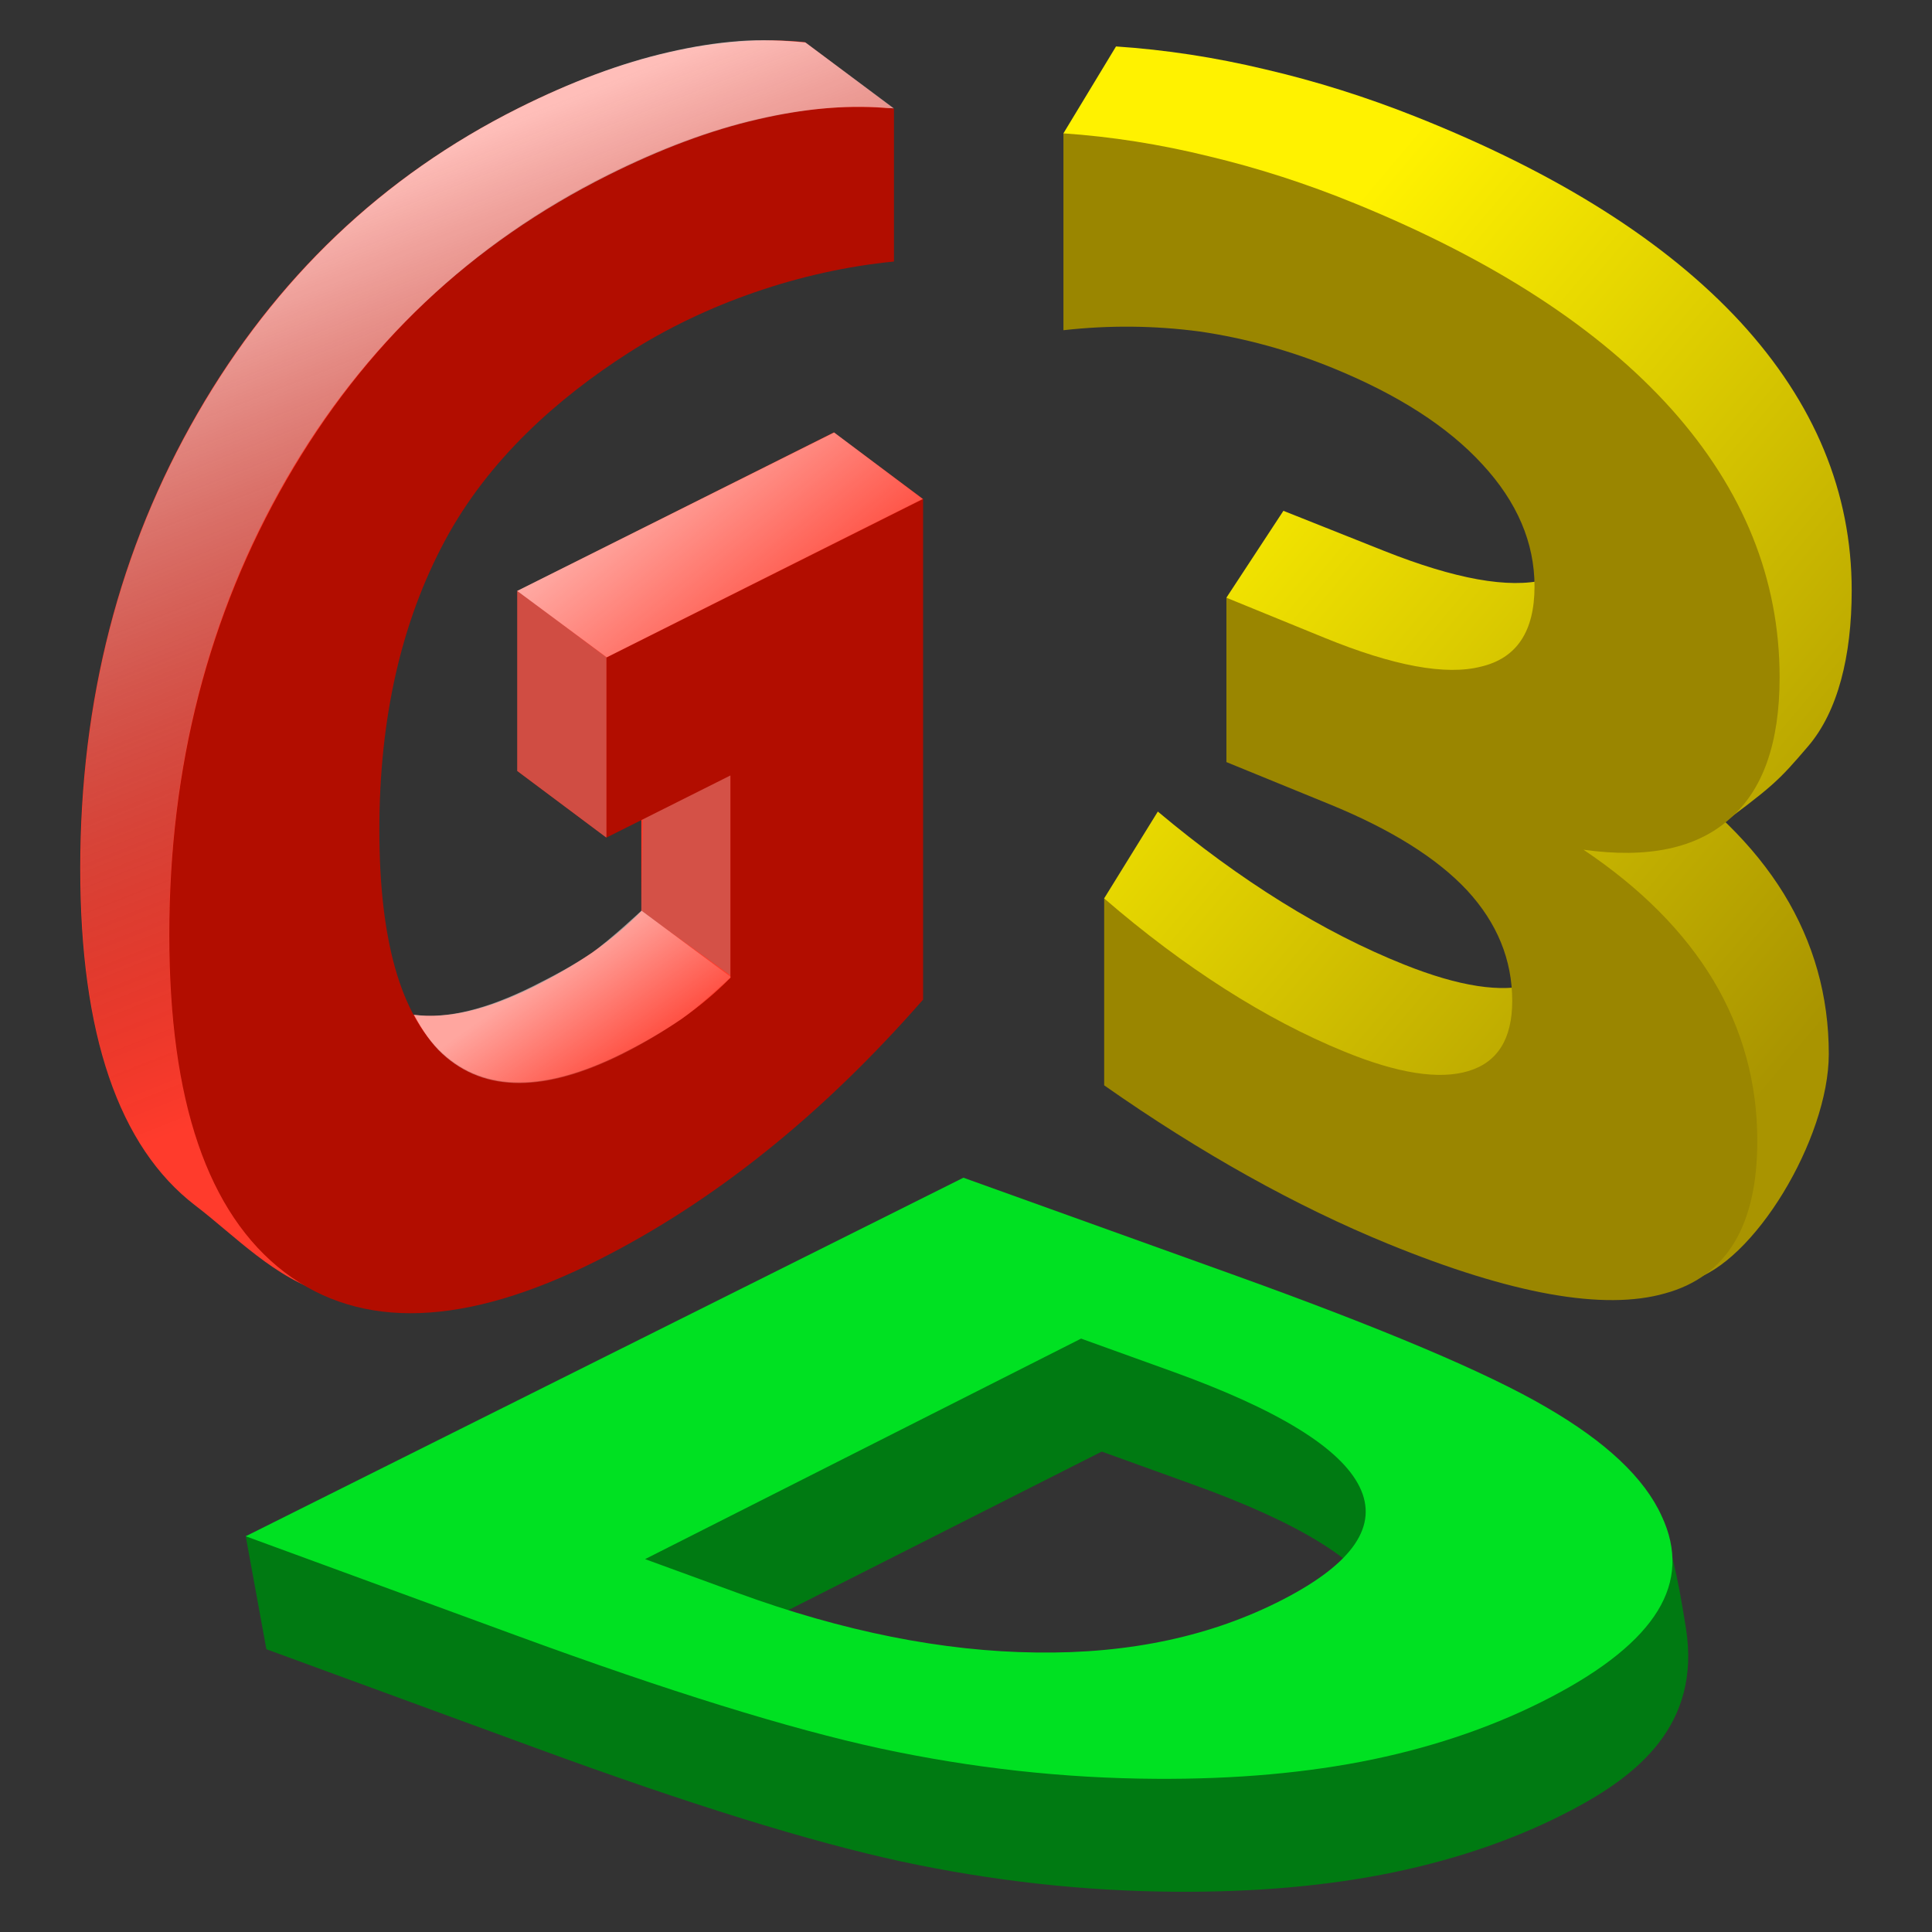 <svg width="48" version="1.1" xmlns="http://www.w3.org/2000/svg" height="48" xmlns:xlink="http://www.w3.org/1999/xlink">
<rect width="100%" height="100%" fill="#333333" stroke="none"/>
<defs id="defs4">
<linearGradient gradientTransform="matrix(0.988,0,0,1.199,0.618,1000.53)" xlink:href="#linearGradient4506" id="linearGradient4512" y1="23.596" x1="12.717" y2="26.342" x2="14.309" gradientUnits="userSpaceOnUse"/>
<linearGradient gradientTransform="matrix(0.988,-0.091,0,1.199,0.618,1001.62)" xlink:href="#linearGradient4493" id="linearGradient4499" y1="4.883" x1="15.424" y2="22.096" x2="19.701" gradientUnits="userSpaceOnUse"/>
<linearGradient gradientTransform="matrix(0.988,0,0,1.199,0.618,1000.53)" xlink:href="#linearGradient4506" id="linearGradient4525" y1="14.484" x1="12.375" y2="19.574" x2="15.777" gradientUnits="userSpaceOnUse"/>
<linearGradient gradientTransform="matrix(0.939,0,0,1.139,1.903,-142.766)" xlink:href="#linearGradient4450" id="linearGradient4456" y1="1020.314" x1="24.86" y2="1035.671" x2="39.911" gradientUnits="userSpaceOnUse"/>
<linearGradient id="linearGradient4493">
<stop offset="0" style="stop-color:#fff" id="stop4495"/>
<stop offset="1" style="stop-opacity:0" id="stop4497"/>
</linearGradient>
<linearGradient id="linearGradient4506">
<stop offset="0" style="stop-color:#fff" id="stop4508"/>
<stop offset="1" style="stop-color:#fff;stop-opacity:0" id="stop4510"/>
</linearGradient>
<linearGradient id="linearGradient4450">
<stop offset="0" style="stop-color:#fff200" id="stop4452"/>
<stop offset="1" style="stop-color:#a99400" id="stop4454"/>
</linearGradient>
</defs>
<g style="stroke:none" id="layer1" transform="translate(0,-1004.362)">
<g style="word-spacing:0;letter-spacing:0;line-height:125%;font-size:22px;text-align:start;font-family:Bitstream Vera Sans">
<path style="fill:#007a12;font-weight:bold" id="path4430" d="m 27.373,1040.426 -10.833,5.479 2.299,.84 c 2.627,0.96 5.103,1.454 7.419,1.48 2.327,0.033 4.371,-0.409 6.13,-1.317 1.744,-0.9 2.377,-1.833 1.904,-2.798 -0.471,-0.962 -2.018,-1.915 -4.637,-2.86 l -2.283,-.824 m -2.923,-3.997 6.674,2.399 c 3.744,1.346 7.597,1.79 9.056,2.645 1.045,0.661 1.251,0.458 1.707,3.337 0.383,2.412 -1.218,3.667 -2.832,4.518 -1.323,0.698 -2.802,1.211 -4.425,1.55 -1.619,0.336 -3.421,0.497 -5.406,0.484 -2.275,-0.013 -4.552,-0.264 -6.83,-0.752 -2.268,-0.491 -5.277,-1.425 -9.022,-2.798 l -6.753,-2.476 -.513,-2.807 18.343,-6.099"/>
<path style="fill:url(#linearGradient4456);font-weight:bold" id="path4428" d="m 42.488,1025.049 c 1.578,-1.164 1.687,-1.274 2.434,-2.146 0.737,-0.861 1.083,-2.235 1.083,-3.871 0,-2.438 -0.921,-4.66 -2.762,-6.666 -1.841,-1.995 -4.528,-3.696 -8.059,-5.101 -1.246,-0.496 -2.497,-0.889 -3.753,-1.181 -1.246,-0.298 -2.48,-0.487 -3.704,-0.568 l -1.306,2.158 1.306,2.734 c 1.17,-0.128 2.329,-0.116 3.477,0.032 1.159,0.165 2.296,0.469 3.412,0.913 1.657,0.66 2.924,1.455 3.802,2.386 0.888,0.935 1.332,1.947 1.332,3.034 0,1.12 -0.455,1.784 -1.365,1.993 -0.899,0.224 -2.231,-0.016 -3.997,-0.717 l -2.502,-.996 -1.416,2.158 1.416,1.927 2.632,1.048 c 1.571,0.625 2.74,1.337 3.509,2.137 0.769,0.811 1.154,1.727 1.154,2.748 0,0.944 -0.374,1.526 -1.121,1.744 -0.747,0.219 -1.803,0.059 -3.168,-0.486 -1.007,-0.401 -2.025,-0.921 -3.055,-1.561 -1.029,-0.64 -2.053,-1.388 -3.071,-2.243 l -1.334,2.158 1.334,2.487 c 1.235,0.842 2.459,1.593 3.672,2.252 1.213,0.658 2.404,1.22 3.574,1.686 3.152,1.254 4.422,3.502 5.982,3.068 1.571,-0.418 3.441,-3.519 3.442,-5.627 -0,-1.439 -0.374,-2.768 -1.121,-3.987 -0.747,-1.209 -1.852,-2.291 -3.314,-3.246"/>
<path style="fill:#ff3b2c;font-weight:bold" id="path4425" d="m 20.72,1027.545 c -1.259,1.439 -2.566,2.7 -3.921,3.784 -1.355,1.083 -2.754,1.986 -4.196,2.708 -3.562,4.726 -5.844,1.725 -7.75,0.276 -1.906,-1.461 -2.859,-4.254 -2.859,-8.379 0,-4.172 0.97,-7.939 2.911,-11.303 1.941,-3.364 4.598,-5.891 7.973,-7.581 1.303,-0.652 2.548,-1.114 3.737,-1.386 1.198,-0.276 2.325,-0.361 3.383,-0.255 l 2.211,1.654 c -1.093,-0.273 -4.393,3.362 -5.477,3.5 -1.075,0.134 -2.155,0.473 -3.239,1.016 -2.011,1.007 -3.562,2.529 -4.655,4.567 -1.084,2.022 -1.626,4.414 -1.626,7.176 0,2.739 0.525,4.591 1.574,5.556 1.049,0.965 2.54,0.964 4.472,0 0.524,-0.263 1.01,-0.546 1.456,-0.85 0.454,-0.32 0.861,-0.662 1.22,-1.027 l -.001,-5.027 -.87,3.197 -2.212,-1.654 v -4.473 l 7.868,-3.94 2.211,1.654 -2.211,10.792"/>
</g>
<path style="opacity:.333;fill:#7e7e7e" id="path4460" d="m 15.934,1026.996 .1,-5.448 2.111,1.93 0,5.115 z "/>
<g style="word-spacing:0;letter-spacing:0;line-height:125%;font-size:22px;text-align:start;font-family:Bitstream Vera Sans">
<path style="fill:#b20d00;font-weight:bold" id="path2991" d="m 22.932,1029.199 c -1.259,1.439 -2.566,2.701 -3.921,3.784 -1.355,1.083 -2.754,1.986 -4.196,2.708 -3.261,1.633 -5.844,1.725 -7.75,0.276 -1.906,-1.461 -2.859,-4.254 -2.859,-8.379 0,-4.172 0.97,-7.939 2.911,-11.303 1.941,-3.364 4.598,-5.891 7.973,-7.581 1.303,-0.652 2.548,-1.114 3.737,-1.386 1.198,-0.276 2.325,-0.362 3.383,-0.255 l -0,3.797 c -2.32,0.225 -4.701,1.054 -6.592,2.266 -1.745,1.118 -3.474,2.636 -4.567,4.674 -1.084,2.022 -1.626,4.414 -1.626,7.176 0,2.739 0.525,4.591 1.574,5.556 1.049,0.965 2.54,0.964 4.472,0 0.524,-0.263 1.01,-0.546 1.456,-0.85 0.454,-0.32 0.861,-0.663 1.22,-1.027 l -0,-5.027 -3.081,1.544 v -4.473 l 7.868,-3.94 -0,12.446"/>
<path style="fill:#9a8600;font-weight:bold" id="path2993" d="m 39.343,1025.473 c 1.592,0.223 2.799,-0.031 3.622,-0.759 0.833,-0.714 1.249,-1.888 1.249,-3.524 0,-2.438 -0.896,-4.66 -2.689,-6.666 -1.793,-1.996 -4.407,-3.696 -7.845,-5.101 -1.212,-0.496 -2.43,-0.889 -3.653,-1.18 -1.213,-0.298 -2.415,-0.487 -3.606,-0.568 l 0,4.891 c 1.139,-0.128 2.267,-0.116 3.385,0.032 1.128,0.165 2.235,0.469 3.321,0.913 1.613,0.66 2.847,1.454 3.701,2.386 0.865,0.935 1.297,1.947 1.297,3.034 0,1.12 -0.443,1.784 -1.329,1.993 -0.875,0.224 -2.172,-0.015 -3.891,-0.717 l -2.435,-.995 -0,4.084 2.562,1.047 c 1.529,0.625 2.668,1.338 3.416,2.138 0.749,0.811 1.123,1.727 1.123,2.748 0,0.945 -0.364,1.526 -1.091,1.744 -0.727,0.219 -1.756,0.058 -3.084,-0.486 -0.981,-0.401 -1.972,-0.921 -2.974,-1.561 -1.002,-0.64 -1.998,-1.387 -2.989,-2.243 l 0,4.644 c 1.202,0.843 2.393,1.593 3.574,2.252 1.181,0.659 2.341,1.22 3.48,1.686 3.068,1.254 5.362,1.664 6.88,1.231 1.529,-0.418 2.293,-1.681 2.293,-3.789 -0,-1.438 -0.364,-2.768 -1.091,-3.987 -0.727,-1.209 -1.803,-2.291 -3.226,-3.246"/>
<path style="fill:#00e122;font-weight:bold" id="path2995" d="m 26.86,1037.619 -10.833,5.479 2.299,.84 c 2.627,0.96 5.103,1.453 7.419,1.48 2.327,0.033 4.371,-0.409 6.13,-1.317 1.744,-0.9 2.377,-1.833 1.904,-2.798 -0.471,-0.962 -2.018,-1.915 -4.637,-2.861 l -2.283,-.823 m -2.923,-3.997 6.674,2.399 c 3.744,1.346 6.349,2.448 7.808,3.304 1.482,0.858 2.437,1.758 2.865,2.701 0.389,0.829 0.357,1.615 -0.098,2.356 -0.456,0.744 -1.337,1.457 -2.644,2.14 -1.326,0.694 -2.802,1.21 -4.425,1.55 -1.619,0.336 -3.421,0.497 -5.406,0.484 -2.275,-0.013 -4.552,-0.264 -6.83,-0.752 -2.268,-0.491 -5.277,-1.425 -9.022,-2.798 l -6.753,-2.476 17.829,-8.907"/>
</g>
<path style="opacity:.333;fill:#727272" id="path4458" d="m 12.852,1023.513 0,-4.473 2.212,1.654 0,4.473 z "/>
<g style="word-spacing:0;letter-spacing:0;line-height:125%;font-size:22px;text-align:start;font-family:Bitstream Vera Sans">
<path style="opacity:.672;fill:url(#linearGradient4499);font-weight:bold" id="path4478" d="m 18.345,1005.385 c -0.564,0.042 -1.131,0.134 -1.73,0.272 -1.189,0.272 -2.434,0.741 -3.737,1.393 -3.374,1.69 -6.027,4.227 -7.968,7.591 -1.941,3.364 -2.903,7.113 -2.903,11.285 0,4.125 0.936,6.935 2.841,8.395 0.786,0.597 1.648,1.42 2.625,1.894 -0.135,-0.083 -0.273,-0.165 -0.401,-0.263 -1.906,-1.461 -2.872,-4.23 -2.872,-8.355 0,-4.172 0.962,-7.958 2.903,-11.322 1.941,-3.364 4.624,-5.867 7.999,-7.557 1.303,-0.652 2.548,-1.121 3.737,-1.393 1.105,-0.255 2.133,-0.358 3.119,-0.287 0.082,0.011 0.166,0.011 0.247,0.014 l -2.193,-1.634 c -0.529,-0.053 -1.104,-0.077 -1.668,-0.034 z "/>
<path style="opacity:.545;fill:url(#linearGradient4512);font-weight:bold" id="path4501" d="m 15.937,1026.987 c 0,0 -0.781,0.73 -1.235,1.049 -0.446,0.304 -0.927,0.562 -1.452,0.825 -1.151,0.574 -2.127,0.822 -2.965,0.712 0.205,0.382 0.431,0.718 0.71,0.974 1.049,0.965 2.546,0.964 4.478,0 0.524,-0.263 1.006,-0.558 1.452,-0.862 0.454,-0.32 1.235,-1.049 1.235,-1.049 z "/>
<path style="opacity:.651;fill:url(#linearGradient4525);font-weight:bold" id="path4514" d="m 20.724,1015.108 -7.875,3.935 2.224,1.649 7.845,-3.935 z "/>
</g>
</g>
</svg>
